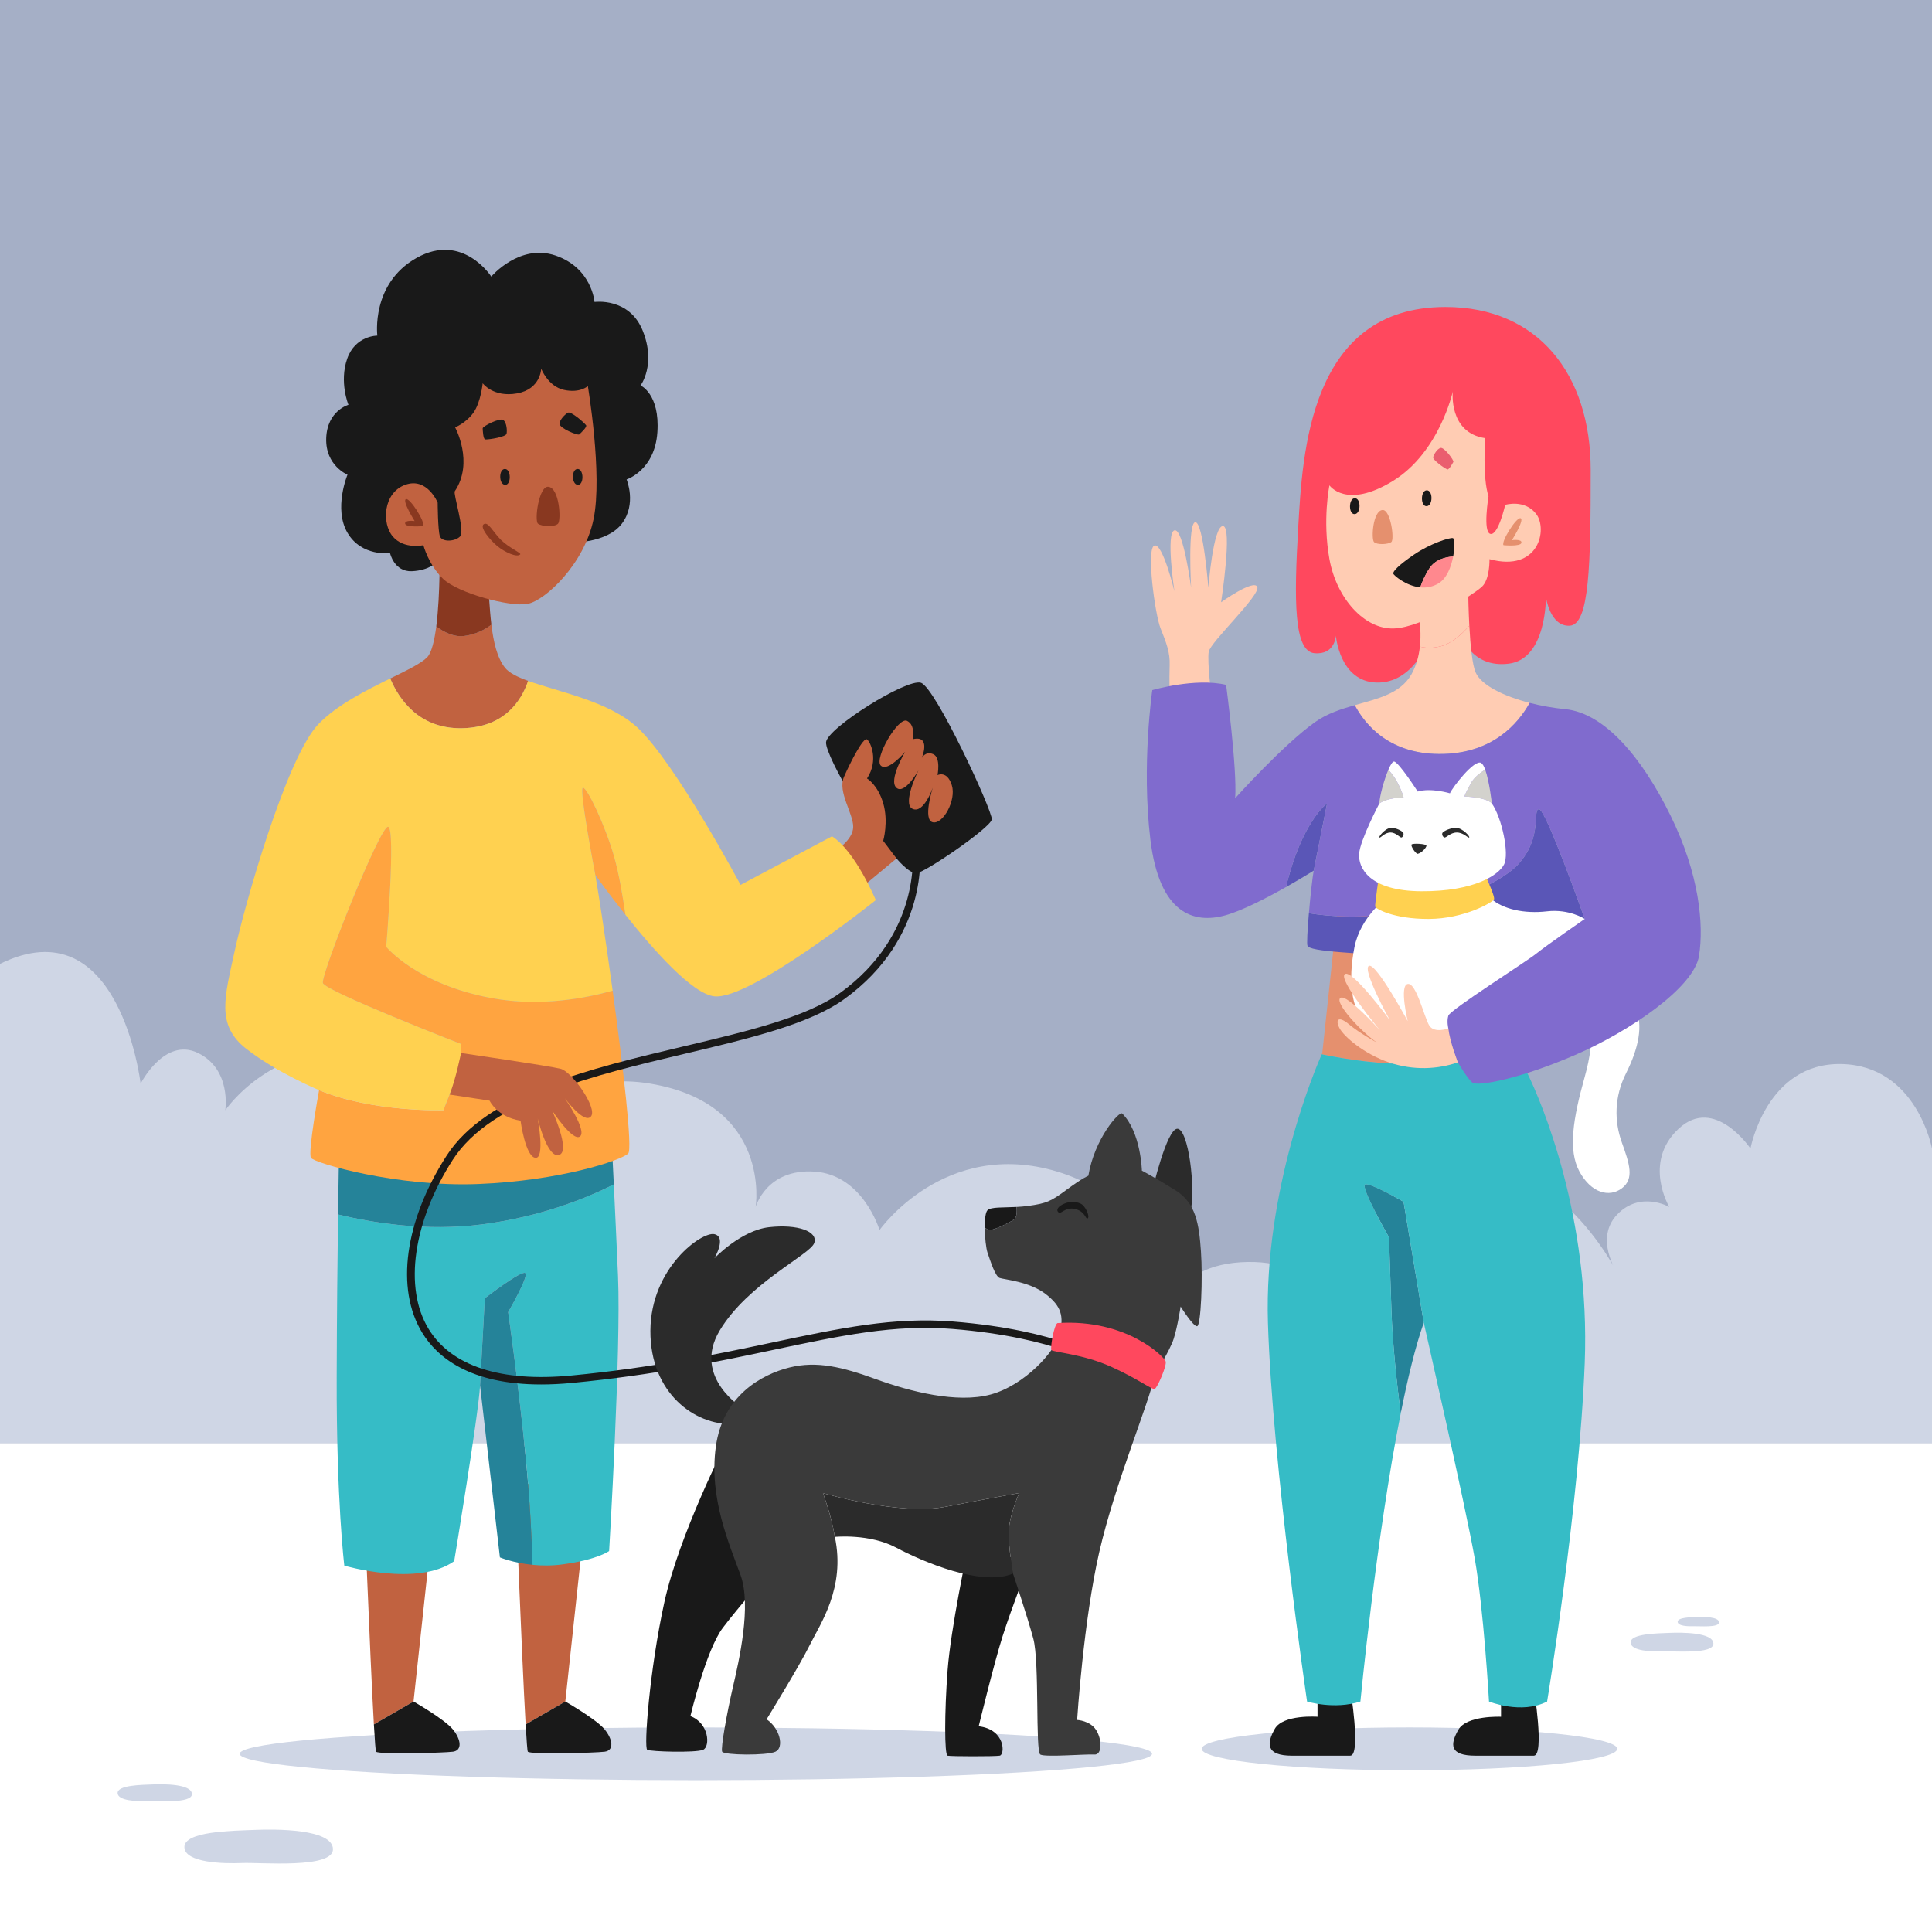 <?xml version="1.0" encoding="utf-8"?>
<!-- Generator: Adobe Illustrator 27.5.0, SVG Export Plug-In . SVG Version: 6.00 Build 0)  -->
<svg version="1.1" xmlns="http://www.w3.org/2000/svg" xmlns:xlink="http://www.w3.org/1999/xlink" x="0px" y="0px"
	 viewBox="0 0 500 500" style="enable-background:new 0 0 500 500;" xml:space="preserve">
<g id="BACKGROUND">
	<g>
		<rect style="fill:#A5AFC6;" width="500" height="500"/>
		<rect y="373.467" style="fill:#FFFFFF;" width="500" height="126.533"/>
		<path style="fill:#CFD6E5;" d="M500,297.235c0,0-3.932-21.433-23.406-21.863c-19.473-0.429-23.573,21.863-23.573,21.863
			s-9.279-13.82-18.604-5.116c-9.325,8.704-2.407,20.239-2.407,20.239s-7.487-4.29-13.48,1.952c-5.993,6.242,0,15.094,0,15.094
			s-17.188-34.56-45.285-26.19c-28.097,8.37-29.282,39.1-29.282,39.1s-0.61-16.072-21.108-15.714
			c-20.498,0.358-21.15,15.714-21.15,15.714s1.113-30.303-28.071-39.1c-29.184-8.797-46.013,15.126-46.013,15.126
			s-4.242-14.272-16.768-15.126c-12.525-0.854-15.285,9.143-15.285,9.143s4.231-26.63-27.249-31.911
			c-31.48-5.28-44.453,25.97-44.453,25.97s-6.516-30.44-29.827-33.903c-23.312-3.463-35.732,14.818-35.732,14.818
			s1.659-10.586-7.053-14.818c-8.712-4.232-14.861,7.934-14.861,7.934S30.993,234.216,0,249.455v124.011h500V297.235z"/>
		<g>
			<path style="fill:#CFD6E5;" d="M422.004,425.108c-0.101-2.346,6.949-2.388,10.077-2.522c3.128-0.134,11.223-0.157,11.348,2.744
				c0.124,2.901-10.446,1.918-13.142,2.034C427.59,427.48,422.099,427.324,422.004,425.108z"/>
			<path style="fill:#CFD6E5;" d="M434.179,419.738c-0.05-1.173,3.474-1.194,5.038-1.261c1.564-0.067,5.612-0.078,5.674,1.372
				c0.062,1.45-5.223,0.959-6.571,1.017C436.972,420.924,434.226,420.846,434.179,419.738z"/>
		</g>
		<g>
			<path style="fill:#CFD6E5;" d="M47.724,478.104c-0.181-4.211,12.471-4.285,18.085-4.526c5.614-0.241,20.142-0.281,20.365,4.924
				c0.224,5.206-18.747,3.443-23.586,3.65C57.75,482.361,47.895,482.081,47.724,478.104z"/>
			<path style="fill:#CFD6E5;" d="M30.443,464.075c-0.09-2.105,6.235-2.143,9.042-2.263c2.807-0.121,10.071-0.141,10.183,2.462
				s-9.374,1.721-11.793,1.825C35.455,466.203,30.528,466.063,30.443,464.075z"/>
		</g>
	</g>
</g>
<g id="OBJECTS">
	<g>
		<path style="fill:#CFD6E5;" d="M310.998,452.601c0,3.063,24.072,5.545,53.767,5.545c29.694,0,53.767-2.483,53.767-5.545
			c0-3.063-24.072-5.545-53.767-5.545C335.07,447.055,310.998,449.538,310.998,452.601z"/>
		<g>
			<g>
				<path style="fill:#191919;" d="M340.974,436.901v7.395c0,0-8.917-0.657-11.053,3.122c-2.136,3.78-2.359,6.952,4.432,6.952
					c6.791,0,12.214,0,15.09,0c2.876,0,0-17.469,0-17.469H340.974z"/>
				<path style="fill:#191919;" d="M388.468,436.901v7.395c0,0-8.917-0.411-11.053,3.369c-2.136,3.78-2.359,6.705,4.432,6.705
					c6.791,0,12.214,0,15.09,0c2.876,0,0-17.469,0-17.469H388.468z"/>
				<g>
					<path style="fill:#258399;" d="M353.304,306.53c-1.356,0.483,6.163,13.691,6.163,13.691s0,0,0.64,18.981
						c0.282,8.371,1.32,18.226,2.392,26.63c1.821-9.16,3.826-17.426,5.972-23.518l-5.229-31.297
						C363.243,311.017,354.66,306.046,353.304,306.53z"/>
					<path style="fill:#E5906E;" d="M366.369,275.356c9.053-0.181,18.751-2.925,26.298-5.677
						c-3.248-12.795-6.577-34.011-6.577-34.011h-39.928l-3.95,36.845c0,0-0.056,0.123-0.151,0.339
						C348.811,274.246,357.56,275.532,366.369,275.356z"/>
					<path style="fill:#36BCC6;" d="M395.247,277.69c-0.807-1.631-1.691-4.508-2.58-8.011c-7.546,2.753-17.244,5.496-26.298,5.677
						c-8.81,0.176-17.558-1.11-24.309-2.504c-1.556,3.523-14.983,34.999-13.919,69.462c1.129,36.576,10.126,98.039,10.126,98.039
						s7.025,2.177,13.805,0c0,0,4.098-42.678,10.428-74.521c-1.072-8.404-2.11-18.259-2.392-26.63
						c-0.64-18.981-0.64-18.981-0.64-18.981s-7.519-13.208-6.163-13.691c1.356-0.483,9.939,4.488,9.939,4.488l5.229,31.297
						c0,0,10.839,47.669,13.181,60.98s3.698,37.059,3.698,37.059s8.381,3.41,15.037,0c0,0,8.258-49.877,9.737-87.593
						C411.604,315.044,399.002,285.278,395.247,277.69z"/>
				</g>
			</g>
			<path style="fill:#FF485E;" d="M374.073,79.443c-35.251,0-36.976,38.024-38.086,56.943c-1.109,18.92-1.171,32.169,4.191,32.662
				c5.362,0.493,5.547-4.56,5.547-4.56s0.924,11.866,10.477,12.157c9.552,0.291,13.558-10.925,13.558-10.925s0.801,5.3,4.314,5.053
				c3.513-0.246,4.02-6.626,4.02-6.626s2.512,8.844,12.372,7.612c9.86-1.232,9.614-17.256,9.614-17.256s1.048,7.707,6.163,7.428
				c5.115-0.279,5.423-15.686,5.423-40.337S398.107,79.443,374.073,79.443z"/>
			<path style="fill:#FFCCB3;" d="M313.555,180.512c0,0-1.171-9.306-0.74-11.832c0.431-2.527,13.435-14.647,12.572-16.783
				c-0.863-2.136-9.367,3.965-9.367,3.965s3.02-19.597,0.493-19.721c-2.527-0.123-3.793,15.917-3.793,15.917
				s-1.322-16.903-3.356-16.903s-1.109,16.903-1.109,16.903s-2.034-15.485-4.314-14.807c-2.28,0.678,0,15.777,0,15.777
				s-3.02-12.543-5.177-11.849c-2.157,0.694,0.123,17.781,1.602,21.471c1.479,3.69,2.465,6.216,2.342,9.483
				c-0.123,3.266,0,10.107,0,10.107L313.555,180.512z"/>
			<path style="fill:#FFFFFF;" d="M411.234,263.931c0,0,1.91,3.968-1.109,14.753c-3.02,10.785-4.376,18.986-1.356,24.53
				c3.02,5.544,7.703,6.777,10.97,4.312c3.266-2.465,1.972-6.348,0-11.832c-1.972-5.485-2.034-11.771,1.109-17.995
				c3.143-6.224,4.56-12.51,2.342-16.886c-2.218-4.375-2.218-4.375-2.218-4.375L411.234,263.931z"/>
			<g>
				<path style="fill:#5A56B7;" d="M332.821,229.568c4.103-2.318,7.172-4.253,7.172-4.253l3.451-17.379
					C343.444,207.936,336.885,212.618,332.821,229.568z"/>
				<path style="fill:#FFCCB3;" d="M373.682,195.117c12.703-0.387,19.154-7.768,22.197-13.21c-6.768-1.745-12.523-4.566-13.98-7.867
					c-0.872-1.975-1.361-6.96-1.637-12.108c-1.945,2.219-4.595,4.612-7.429,5.329c-2.154,0.545-3.955,0.428-5.365,0.074
					c-0.267,2.446-0.913,4.954-2.197,7.198c-2.852,4.986-8.676,6.263-14.659,7.967C353.27,187.517,359.719,195.543,373.682,195.117z
					"/>
				<path style="fill:#FFCCB3;" d="M372.833,167.262c2.834-0.717,5.484-3.11,7.429-5.329c-0.386-7.221-0.35-14.761-0.35-14.761
					l-13.543,8.135c0,0,1.778,5.81,1.099,12.03C368.878,167.69,370.68,167.807,372.833,167.262z"/>
				<path style="fill:#5A56B7;" d="M398.292,209.415c-1.787,0.062,1.048,7.272-5.423,14.298
					c-6.037,6.555-30.153,16.483-54.128,12.63c-0.366,4.249-0.59,8.117-0.35,8.446c0.493,0.678,2.28,1.233,11.31,1.849
					c9.03,0.616,15.571-0.986,15.571-0.986l1.561,3.803l43.291-11.63C410.125,237.825,400.079,209.353,398.292,209.415z"/>
				<path style="fill:#806BCE;" d="M432.31,211.017c-7.457-15.16-17.132-26.5-27.239-27.486c-3.076-0.3-6.23-0.86-9.191-1.624
					c-3.044,5.442-9.494,12.823-22.197,13.21c-13.964,0.425-20.412-7.601-23.069-12.617c-3.557,1.013-7.171,2.176-10.25,4.359
					c-8.258,5.855-20.707,19.721-20.707,19.721c0.555-7.58-2.342-29.335-2.342-29.335c-7.95-1.91-19.104,1.356-19.104,1.356
					s-2.835,19.413-0.493,38.702c2.342,19.289,11.278,21.816,19.351,19.597c4.405-1.211,10.826-4.549,15.753-7.333
					c4.064-16.949,10.623-21.632,10.623-21.632l-3.451,17.379c-0.322,1.62-0.866,6.537-1.252,11.028
					c23.975,3.853,48.091-6.076,54.128-12.63c6.471-7.025,3.636-14.236,5.423-14.298c1.787-0.062,11.833,28.41,11.833,28.41
					l-43.291,11.63l10.464,25.49c0,0,2.383,4.109,3.739,5.218c1.356,1.109,12.387-0.986,26.623-7.149
					c14.236-6.163,30.752-17.502,32.046-25.637C441,239.243,439.767,226.178,432.31,211.017z"/>
			</g>
			<path style="fill:#FFCCB3;" d="M375.983,101.321c0,0-1.171,10.661,8.381,12.079c0,0-0.74,10.168,0.863,15.037
				c0,0-1.541,9.306,0.493,9.737c2.034,0.431,3.821-7.518,3.821-7.518s4.992-1.541,8.012,2.342
				c3.02,3.883,0.781,15.201-12.079,11.709c0,0,0.164,5.259-2.013,7.19c-2.177,1.931-15.181,10.502-22.761,10.746
				c-7.58,0.244-14.79-7.768-16.639-17.936c-1.849-10.169,0-19.104,0-19.104s4.314,6.286,16.393-1.109
				C372.532,117.098,375.983,101.321,375.983,101.321z"/>
			<g>
				<g>
					<path style="fill:#FFFFFF;" d="M358.819,232.408c0,0-6.747,4.862-8.288,12.751s-1.695,18.303,6.348,22.864
						c8.042,4.56,17.954-1.869,17.954-1.869s-0.472-1.797,0-3.307c0.473-1.51,20.132-13.928,22.72-16.023
						c2.588-2.095,12.572-8.997,12.572-8.997s-3.975-2.65-9.799-1.972c-5.824,0.678-11.339-0.555-14.421-3.266
						c-3.081-2.712-3.081-2.712-3.081-2.712L358.819,232.408z"/>
					<path style="fill:#FFD150;" d="M356.971,225.931c0,0-1.171,8.166-1.078,8.689c0.092,0.524,4.684,3.236,13.866,3.205
						c9.182-0.031,16.485-4.283,16.886-5.053c0.401-0.77-2.835-7.457-2.835-7.457L356.971,225.931z"/>
					<g>
						<g>
							<path style="fill:#D3D2CD;" d="M361.686,202.554c-0.641-1.253-1.565-2.439-2.371-3.354c-1.118,2.605-2.281,6.912-2.344,8.736
								c2.229-1.561,6.272-1.561,6.272-1.561S363.062,205.245,361.686,202.554z"/>
							<path style="fill:#D3D2CD;" d="M380.831,202.431c-1.5,2.609-1.849,3.698-1.849,3.698s5.629,0.164,7.108,1.808
								c0,0-0.629-5.752-1.731-8.773C382.993,200.057,381.53,201.215,380.831,202.431z"/>
							<path style="fill:#FFFFFF;" d="M378.982,206.128c0,0,0.349-1.089,1.849-3.698c0.699-1.215,2.162-2.373,3.528-3.268
								c-0.306-0.838-0.647-1.467-1.022-1.703c-1.726-1.089-7.436,6.307-8.094,7.847c0,0-4.93-1.479-8.34-0.452
								c0,0-4.93-7.683-6.122-7.765c-0.39-0.027-0.923,0.843-1.467,2.11c0.806,0.915,1.73,2.101,2.371,3.354
								c1.376,2.691,1.557,3.821,1.557,3.821s-4.043,0-6.272,1.561c0,0-4.982,9.46-5.228,13.029s2.506,9.629,16.146,9.691
								c13.64,0.062,19.967-4.191,21.364-6.943c1.397-2.753-0.555-12.017-3.164-15.777
								C384.611,206.292,378.982,206.128,378.982,206.128z"/>
						</g>
						<path style="fill:#2B2B2B;" d="M366.945,220.96c1.018-0.252,2.219-1.602,2.219-2.095s-3.615-0.698-3.862-0.288
							C365.055,218.988,366.449,221.083,366.945,220.96z"/>
						<path style="fill:#2B2B2B;" d="M359.919,215.454c1.499,0.038,2.403,1.458,2.835,1.274c0.431-0.185,0.637-0.924,0.37-1.274
							c-0.267-0.349-1.787-1.274-3.205-1.191c-1.418,0.082-3.205,2.272-2.917,2.481C357.29,216.954,358.317,215.413,359.919,215.454
							z"/>
						<path style="fill:#2B2B2B;" d="M376.957,215.454c-1.678,0.038-2.69,1.458-3.173,1.274c-0.483-0.185-0.713-0.924-0.414-1.274
							c0.299-0.349,2-1.274,3.586-1.191c1.586,0.082,3.586,2.272,3.264,2.481C379.9,216.954,378.75,215.413,376.957,215.454z"/>
					</g>
				</g>
				<path style="fill:#FFCCB3;" d="M374.833,266.153c0,0-3.615,1.356-4.93-0.74c-1.315-2.095-3.369-11.175-5.588-10.764
					c-2.219,0.411,0,9.614,0,9.614s-8.135-15.078-10.025-14.298c-1.89,0.781,5.341,13.965,5.341,13.965s-9.737-13.226-11.586-11.829
					c-1.849,1.397,9.039,14.482,9.039,14.482s-8.587-9.52-10.189-8.324c-1.602,1.196,5.218,8.591,9.367,11.508
					c0,0-4.396-2.383-7.149-4.684c-2.753-2.301-3.601-1.191-2.458,0.986c1.143,2.178,6.361,6.697,12.811,8.874
					c6.45,2.177,12.613,1.767,17.831,0C377.298,274.945,375.203,269.563,374.833,266.153z"/>
			</g>
			<g>
				<path style="fill:#E5906E;" d="M357.8,131.986c2.101-0.148,3.134,7.633,2.279,8.286c-0.855,0.653-3.74,0.771-4.488,0
					C354.844,139.502,355.272,132.165,357.8,131.986z"/>
				<path style="fill:#191919;" d="M369.235,130.996c-1.643,0.123-1.643-4.067,0-4.108S370.878,130.872,369.235,130.996z"/>
				<path style="fill:#EA5E6F;" d="M374.547,121.481c0.427,0.189,1.369-1.54,1.584-1.939c0.214-0.399-2.373-3.829-3.289-3.618
					c-0.916,0.211-1.758,1.699-1.938,2.386C370.723,118.997,373.686,121.101,374.547,121.481z"/>
				<path style="fill:#191919;" d="M350.613,133.051c-1.643,0.123-1.643-4.067,0-4.109
					C352.257,128.902,352.257,132.928,350.613,133.051z"/>
				<path style="fill:#E5906E;" d="M389.106,141.092c-0.698-0.891,3.41-7.423,4.437-6.971c1.027,0.452-2.258,5.67-2.258,5.67
					s2.656-0.357,2.457,0.684C393.544,141.516,389.106,141.092,389.106,141.092z"/>
				<g>
					<path style="fill:#191919;" d="M376.078,144.013c0.467-2.496,0.356-4.669-0.074-4.756c-0.885-0.179-5.908,1.448-10.031,4.256
						c-4.123,2.808-5.547,4.418-5.399,4.949c0.105,0.378,3.213,3.165,6.983,3.543c0.544-1.561,1.327-3.359,2.434-4.999
						C371.476,144.806,374.047,144.155,376.078,144.013z"/>
					<path style="fill:#FF888E;" d="M369.99,147.007c-1.107,1.64-1.889,3.438-2.434,4.999c1.533,0.153,3.171-0.08,4.767-1.054
						c2.118-1.291,3.26-4.297,3.754-6.939C374.047,144.155,371.476,144.806,369.99,147.007z"/>
				</g>
			</g>
		</g>
	</g>
	<g>
		<ellipse style="fill:#CFD6E5;" cx="180.084" cy="453.882" rx="118.066" ry="6.826"/>
		<g>
			<g>
				<g>
					<path style="fill:#C16240;" d="M113.104,383.984H94.041c0,0,1.711,44.647,2.718,62.299l10.265-5.931L113.104,383.984z"/>
					<path style="fill:#191919;" d="M117.213,447.583c-2.136-2.629-10.189-7.231-10.189-7.231l-10.265,5.931
						c0.241,4.229,0.442,6.915,0.569,7.059c0.657,0.747,17.42,0.321,19.885,0C119.678,453.022,119.349,450.213,117.213,447.583z"/>
				</g>
				<g>
					<path style="fill:#C16240;" d="M152.381,383.984h-19.063c0,0,1.711,44.647,2.718,62.299l10.265-5.931L152.381,383.984z"/>
					<path style="fill:#191919;" d="M156.49,447.583c-2.136-2.629-10.189-7.231-10.189-7.231l-10.265,5.931
						c0.241,4.229,0.442,6.915,0.569,7.059c0.657,0.747,17.42,0.321,19.885,0S158.626,450.213,156.49,447.583z"/>
				</g>
				<g>
					<path style="fill:#36BCC6;" d="M158.855,306.53c-6.82,3.436-18.819,8.396-34.247,10.363
						c-14.397,1.836-28.155-0.407-37.117-2.59c-0.152,11.214-0.312,26.261-0.352,42.073c-0.082,32.128,1.972,48.809,1.972,48.809
						s18.899,5.588,28.431-1.15c0,0,6.273-37.723,6.697-45.481l1.233-22.556c0,0,9.491-7.334,10.477-6.532
						c0.986,0.801-4.437,10.107-4.437,10.107s2.643,18.242,4.557,37.716c1.141,11.608,1.58,21.55,1.748,27.689
						c2.318,0.231,4.983,0.267,7.828-0.121c9.038-1.232,11.997-3.451,11.997-3.451s3.122-52.178,2.301-71.159
						C159.549,321.193,159.158,312.819,158.855,306.53z"/>
					<path style="fill:#258399;" d="M124.608,316.893c15.428-1.967,27.427-6.927,34.247-10.363
						c-0.332-6.899-0.557-11.288-0.557-11.288H87.796c0,0-0.148,7.49-0.305,19.062C96.453,316.486,110.211,318.728,124.608,316.893z
						"/>
					<path style="fill:#258399;" d="M131.51,339.572c0,0,5.423-9.306,4.437-10.107c-0.986-0.801-10.477,6.532-10.477,6.532
						l-1.233,22.556l5.136,44.495c0,0,3.396,1.427,8.441,1.929c-0.169-6.139-0.607-16.081-1.748-27.689
						C134.154,357.813,131.51,339.572,131.51,339.572z"/>
				</g>
				<g>
					<path style="fill:#191919;" d="M232.024,222.172c0,0,3.064,3.759,5.076,3.821c2.012,0.062,19.329-11.832,19.575-13.928
						c0.246-2.095-14.606-34.265-18.365-35.374c-3.759-1.109-24.281,11.771-24.528,15.407
						C213.536,195.734,226.949,218.351,232.024,222.172z"/>
					<path style="fill:#C16240;" d="M216.001,220.314c0,0,4.807-2.833,4.807-6.342c0-3.509-4.067-9.056-2.403-12.876
						c1.664-3.821,5.053-10.415,5.978-9.737c0.924,0.678,3.081,5.423,0,10.107c0,0,2.773,1.602,4.191,6.409
						c1.417,4.807,0,9.737,0,9.737l3.451,4.56l-8.751,7.272L216.001,220.314z"/>
					<path style="fill:#C16240;" d="M236.215,191.31c0,0,0.801-3.649-1.479-4.758c-2.28-1.109-8.628,9.86-6.779,11.586
						c1.849,1.725,6.286-3.574,6.286-3.574s-4.387,7.395-2.255,9.305s5.706-4.499,5.706-4.499s-4.376,8.751-1.479,9.984
						c2.896,1.233,5.177-5.485,5.177-5.485s-2.65,8.32,0,8.936c2.65,0.616,6.163-5.731,4.93-9.614
						c-1.233-3.883-3.698-2.588-3.698-2.588s0.924-4.56-1.109-5.423c-2.034-0.863-2.958,0.986-2.958,0.986
						S241.083,190.152,236.215,191.31z"/>
				</g>
				<g>
					<g>
						<path style="fill:#C16240;" d="M120.664,188.421c9.902-0.62,14.175-6.842,16.02-12.206c-2.778-1.006-4.935-2.07-5.995-3.406
							c-2.055-2.59-2.99-6.752-3.519-11.145c-1.588,1.21-3.972,2.548-7.081,2.928c-2.586,0.317-5.122-0.936-7.182-2.468
							c-0.481,3.718-1.219,6.805-2.35,7.974c-1.532,1.583-5.205,3.359-9.565,5.498C103.256,180.979,108.687,189.171,120.664,188.421
							z"/>
						<path style="fill:#893820;" d="M120.089,164.592c3.109-0.381,5.493-1.719,7.081-2.928c-0.528-4.389-0.652-9.008-1.083-12.52
							c-0.863-7.025-0.863-7.025-0.863-7.025l-11.463-0.123c0,0,0.236,11.694-0.855,20.128
							C114.967,163.656,117.503,164.908,120.089,164.592z"/>
						<path style="fill:#FFA440;" d="M150.861,203.869c-1.109,0.062,3.205,22.555,3.205,22.555s3.266,4.631,7.799,10.335
							c-0.634-4.431-1.667-10.679-2.992-15.265C156.593,213.606,151.971,203.807,150.861,203.869z"/>
						<path style="fill:#FFA440;" d="M127.443,258.347c-19.598-3.574-27.486-13.311-27.486-13.311s2.527-30.629,0.493-31.06
							c-2.034-0.431-17.44,38.332-16.886,40.427c0.555,2.095,35.744,15.777,35.744,15.777s0.493,4.314-1.726,9.984
							s-2.835,7.149-2.835,7.149s-18.118,0.616-32.169-5.177c0,0-2.958,16.165-2.095,17.512c0.863,1.346,22.309,7.632,43.385,6.77
							s36.73-6.039,38.702-7.888c1.194-1.119-1.328-22.531-4.017-42.149C151.542,258.351,139.788,260.599,127.443,258.347z"/>
						<path style="fill:#FFD150;" d="M215.323,216.441l-23.665,12.572c0,0-16.639-31.169-26.5-40.544
							c-7.316-6.956-20.486-9.361-28.475-12.254c-1.845,5.365-6.117,11.586-16.02,12.206c-11.977,0.75-17.408-7.442-19.672-12.826
							c-6.162,3.024-13.701,6.777-18.537,11.757c-8.258,8.505-19.104,46.713-21.693,58.669c-2.588,11.956-4.93,19.228,2.958,25.39
							c7.888,6.163,18.858,10.723,18.858,10.723c14.051,5.793,32.169,5.177,32.169,5.177s0.616-1.479,2.835-7.149
							s1.726-9.984,1.726-9.984s-35.189-13.681-35.744-15.777c-0.555-2.095,14.852-40.859,16.886-40.427
							c2.034,0.431-0.493,31.06-0.493,31.06s7.888,9.737,27.486,13.311c12.345,2.252,24.099,0.004,31.111-1.968
							c-1.752-12.784-3.575-24.806-4.488-29.955c0,0-4.314-22.494-3.205-22.555c1.109-0.062,5.731,9.737,8.012,17.625
							c1.326,4.586,2.359,10.834,2.992,15.265c7.096,8.929,17.306,20.494,23.019,21.095c9.363,0.986,41.779-24.897,41.779-24.897
							S221.363,220.261,215.323,216.441z"/>
					</g>
				</g>
				<g>
					<path style="fill:#191919;" d="M113.187,145.364c0,0-1.972,2.26-6.574,2.465c-4.602,0.205-5.67-4.684-5.67-4.684
						s-7.354,0.986-11.011-5.259c-3.657-6.245,0-15.037,0-15.037s-5.752-2.342-5.505-9.45c0.246-7.108,5.752-8.628,5.752-8.628
						s-2.424-5.875-0.329-11.915c2.095-6.039,7.806-5.998,7.806-5.998s-1.726-13.476,10.189-20.132
						c11.915-6.656,19.295,4.848,19.295,4.848s7.328-8.669,16.695-5.423c9.367,3.246,10.025,11.997,10.025,11.997
						s8.998-1.274,12.49,7.478c3.492,8.751-0.575,14.133-0.575,14.133s5.012,2.178,4.355,12.079
						c-0.657,9.901-7.971,12.243-7.971,12.243s2.671,6.299-1.232,11.449c-3.903,5.15-13.311,4.903-13.311,4.903L113.187,145.364z"/>
					<path style="fill:#C16240;" d="M117.706,127.122c-0.463,0.69,2.671,10.271,1.397,11.668c-1.274,1.397-4.725,1.561-5.259,0
						c-0.534-1.561-0.575-8.71-0.575-8.71s-2.72-6.692-8.427-4.599c-5.707,2.093-6.076,10.022-3.159,13.391
						c2.917,3.369,7.886,2.219,7.886,2.219s1.317,5.053,5.097,8.71c3.78,3.657,17.256,7.354,21.857,6.491
						c4.602-0.863,14.708-10.353,17.091-21.939c2.383-11.586-1.479-34.429-1.479-34.429s-2.013,1.89-6.163,0.986
						s-5.916-5.505-5.916-5.505s-0.082,5.3-6.245,6.409c-6.163,1.109-8.894-2.629-8.894-2.629s-0.473,4.885-2.363,7.578
						c-1.89,2.693-4.766,3.844-4.766,3.844S122.718,119.645,117.706,127.122z"/>
					<g>
						<path style="fill:#893820;" d="M134.633,143.474c0.351-0.368-2.917-1.684-5.012-3.78c-2.095-2.095-3.287-4.807-4.437-4.026
							s1.685,4.15,3.533,5.67C130.565,142.858,133.77,144.378,134.633,143.474z"/>
						<path style="fill:#893820;" d="M141.864,125.972c-2.423-0.171-3.615,8.805-2.629,9.559c0.986,0.754,4.314,0.89,5.177,0
							C145.274,134.641,144.781,126.177,141.864,125.972z"/>
						<path style="fill:#191919;" d="M130.689,125.479c1.643,0.123,1.643-4.067,0-4.108
							C129.045,121.329,129.045,125.356,130.689,125.479z"/>
						<path style="fill:#191919;" d="M125.594,113.729c-0.551-0.02-0.656-2.342-0.677-2.876c-0.021-0.534,4.498-2.835,5.361-2.136
							c0.863,0.699,0.986,2.712,0.822,3.533C130.935,113.071,126.703,113.77,125.594,113.729z"/>
						<path style="fill:#191919;" d="M149.505,125.479c1.643,0.123,1.643-4.067,0-4.108S147.862,125.356,149.505,125.479z"/>
						<path style="fill:#191919;" d="M151.677,110.047c0.341,0.433-1.362,2.015-1.756,2.376s-5.071-1.599-5.096-2.709
							c-0.025-1.11,1.431-2.505,2.164-2.911C147.722,106.397,150.991,109.174,151.677,110.047z"/>
						<path style="fill:#893820;" d="M109.489,136.148c0.699-0.891-3.41-7.423-4.437-6.971c-1.027,0.452,2.258,5.67,2.258,5.67
							s-2.656-0.357-2.457,0.684C105.052,136.572,109.489,136.148,109.489,136.148z"/>
					</g>
				</g>
				<path style="fill:#191919;" d="M140.049,358.301c-18.457,0-26.914-7.049-30.787-13.398c-6.944-11.385-4.534-28.926,6.289-45.775
					c10.446-16.265,37.43-22.657,61.239-28.295c16.398-3.884,31.887-7.552,40.599-13.841c21.108-15.235,18.782-36.348,18.756-36.56
					l1.909-0.238c0.028,0.223,2.525,22.431-19.538,38.358c-9.023,6.513-24.693,10.224-41.283,14.153
					c-23.454,5.554-50.037,11.85-60.064,27.461c-10.263,15.979-12.723,33.146-6.265,43.734c5.888,9.656,18.663,13.832,36.948,12.086
					c21.234-2.032,37.569-5.49,51.982-8.539c17.599-3.725,31.501-6.667,46.818-5.434c27.602,2.224,38.684,9.65,39.143,9.965
					l-1.089,1.587c-0.109-0.074-11.199-7.457-38.208-9.633c-15.038-1.213-28.818,1.705-46.266,5.397
					c-14.463,3.061-30.855,6.531-52.197,8.572C145.185,358.174,142.527,358.301,140.049,358.301z"/>
				<path style="fill:#C16240;" d="M119.315,272.513c0,0-1.342,6.724-2.955,10.762l10.343,1.572c0,0,1.972,4.252,8.012,5.177
					c0,0,1.232,9.244,3.821,9.614c2.588,0.37,0.616-10.23,0.616-10.23s2.465,10.477,5.546,9.491
					c3.081-0.986-1.849-11.567-1.849-11.567s5.423,8.301,7.272,6.76c1.849-1.541-3.944-9.86-3.944-9.86s5.053,6.841,6.779,4.684
					c1.726-2.157-4.93-11.586-7.888-12.326C142.11,275.849,119.315,272.513,119.315,272.513z"/>
			</g>
			<g>
				<path style="fill:#191919;" d="M250.328,401.404c0,0-4.273,19.967-5.095,30.896c-0.822,10.928-0.822,21.874,0,22.071
					c0.822,0.197,12.079,0.214,13.476,0c1.397-0.214,1.561-6.787-5.423-7.609c0,0,3.92-16.187,6.192-23.336
					c2.272-7.149,7.12-19.721,7.12-19.721L250.328,401.404z"/>
				<path style="fill:#191919;" d="M187.879,373.467c0,0-12.079,23.583-15.941,41.167c-3.862,17.584-5.341,37.716-4.437,38.209
					c0.904,0.493,12.572,0.822,14.462,0c1.89-0.822,1.561-6.902-3.287-8.71c0,0,4.026-17.091,8.381-22.843
					c4.355-5.752,10.682-12.819,10.682-12.819L187.879,373.467z"/>
				<path style="fill:#2B2B2B;" d="M192.645,364.757c0,0-13.722-8.135-6.409-20.378c7.313-12.243,23.418-19.639,24.487-22.679
					c1.068-3.04-4.355-4.93-11.668-4.108c-7.313,0.822-14.17,8.053-14.17,8.053s3.25-5.505,0-6.245
					c-3.25-0.74-16.48,8.71-16.562,24.98c-0.082,16.27,11.638,24.487,21.267,24.158L192.645,364.757z"/>
				<path style="fill:#2B2B2B;" d="M298.15,308.388c0,0,3.78-16.352,6.574-16.27c2.794,0.082,4.848,15.211,3.287,22.19
					L298.15,308.388z"/>
				<g>
					<path style="fill:#191919;" d="M262.489,315.537c0.651-0.499,0.704-1.934,0.612-3.18c-3.56,0.188-6.578-0.025-7.514,0.824
						c-0.544,0.493-0.743,2.398-0.731,4.523c0.427,0.317,0.843,0.574,1.142,0.626C256.942,318.495,261.256,316.482,262.489,315.537z
						"/>
					<path style="fill:#2B2B2B;" d="M263.762,386.408c0,0-7.395,1.294-19.228,3.574c-11.832,2.28-31.553-3.574-31.553-3.574
						s2.219,5.916,3.081,11.339c0,0,8.956-0.904,15.859,2.773c6.902,3.677,22.186,10.168,30.238,6.717c0,0-1.171-6.594-1.109-10.723
						C261.112,392.386,263.762,386.408,263.762,386.408z"/>
					<path style="fill:#3A3A3A;" d="M310.804,323.836c-0.493-7.067-1.315-12.49-6.573-15.777c-5.259-3.287-8.71-5.094-8.71-5.094
						s-0.246-9.943-5.094-14.791c-0.732-0.731-7.195,6.553-8.761,16.105c0,0-1.511,0.575-5.619,3.616
						c-4.109,3.04-5.177,3.533-9.943,4.191c-1.022,0.141-2.032,0.22-3.004,0.271c0.093,1.246,0.039,2.681-0.612,3.18
						c-1.232,0.945-5.546,2.958-6.491,2.794c-0.299-0.052-0.715-0.31-1.142-0.626c0.014,2.533,0.329,5.381,0.731,6.543
						c0.74,2.136,1.972,6.081,3.122,6.491c1.15,0.411,7.642,0.904,11.832,4.108c4.191,3.204,4.8,5.815,3.698,10.353
						c-1.103,4.539-9.08,13.311-17.831,15.694c-8.751,2.383-20.953-0.781-29.663-3.944c-8.71-3.164-15.325-4.807-22.432-3.04
						c-7.108,1.767-17.256,7.231-19.063,20.542c-1.808,13.311,3.533,25.226,6.409,33.197c2.876,7.97-0.411,22.186-1.972,28.924
						c-1.561,6.738-3.205,15.859-2.794,16.763c0.411,0.904,11.504,1.068,13.804,0c2.301-1.068,1.15-6.081-2.301-8.381
						c0,0,8.464-13.722,11.175-19.228c2.712-5.505,9.285-14.79,6.491-27.979c-0.863-5.423-3.081-11.339-3.081-11.339
						s19.721,5.854,31.553,3.574c11.832-2.28,19.228-3.574,19.228-3.574s-2.65,5.978-2.712,10.107
						c-0.062,4.129,1.109,10.723,1.109,10.723s3.615,10.764,5.259,16.845c1.643,6.081,0.493,29.255,1.808,29.993
						c1.315,0.738,11.915-0.163,13.969,0c2.054,0.163,2.054-3.863,0.493-6.328c-1.561-2.465-4.93-2.629-4.93-2.629
						s1.643-25.719,5.752-43.55c4.108-17.831,12.736-38.045,14.462-46.015c0,0,3.78-5.998,4.766-9.039
						c0.986-3.04,1.808-8.381,1.808-8.381s3.287,5.259,4.273,5.094C310.804,343.064,311.297,330.903,310.804,323.836z"/>
				</g>
				<path style="fill:#FF485E;" d="M273.746,342.406c-0.899,0.058-2.013,6.409-1.643,6.984c0.37,0.575,8.094,0.986,15.53,4.355
					c7.436,3.369,10.559,6.08,11.257,5.67c0.698-0.411,3.081-5.916,2.794-7.067S291.536,341.256,273.746,342.406z"/>
				<path style="fill:#191919;" d="M278.245,312.887c-2.617-0.625-3.605,1.479-4.314,0.863c-0.709-0.616-0.123-1.602,1.602-2.28
					c1.726-0.678,2.742-0.524,4.067,0c1.325,0.524,2.496,3.389,1.91,3.821S280.956,313.534,278.245,312.887z"/>
			</g>
		</g>
	</g>
</g>
</svg>
